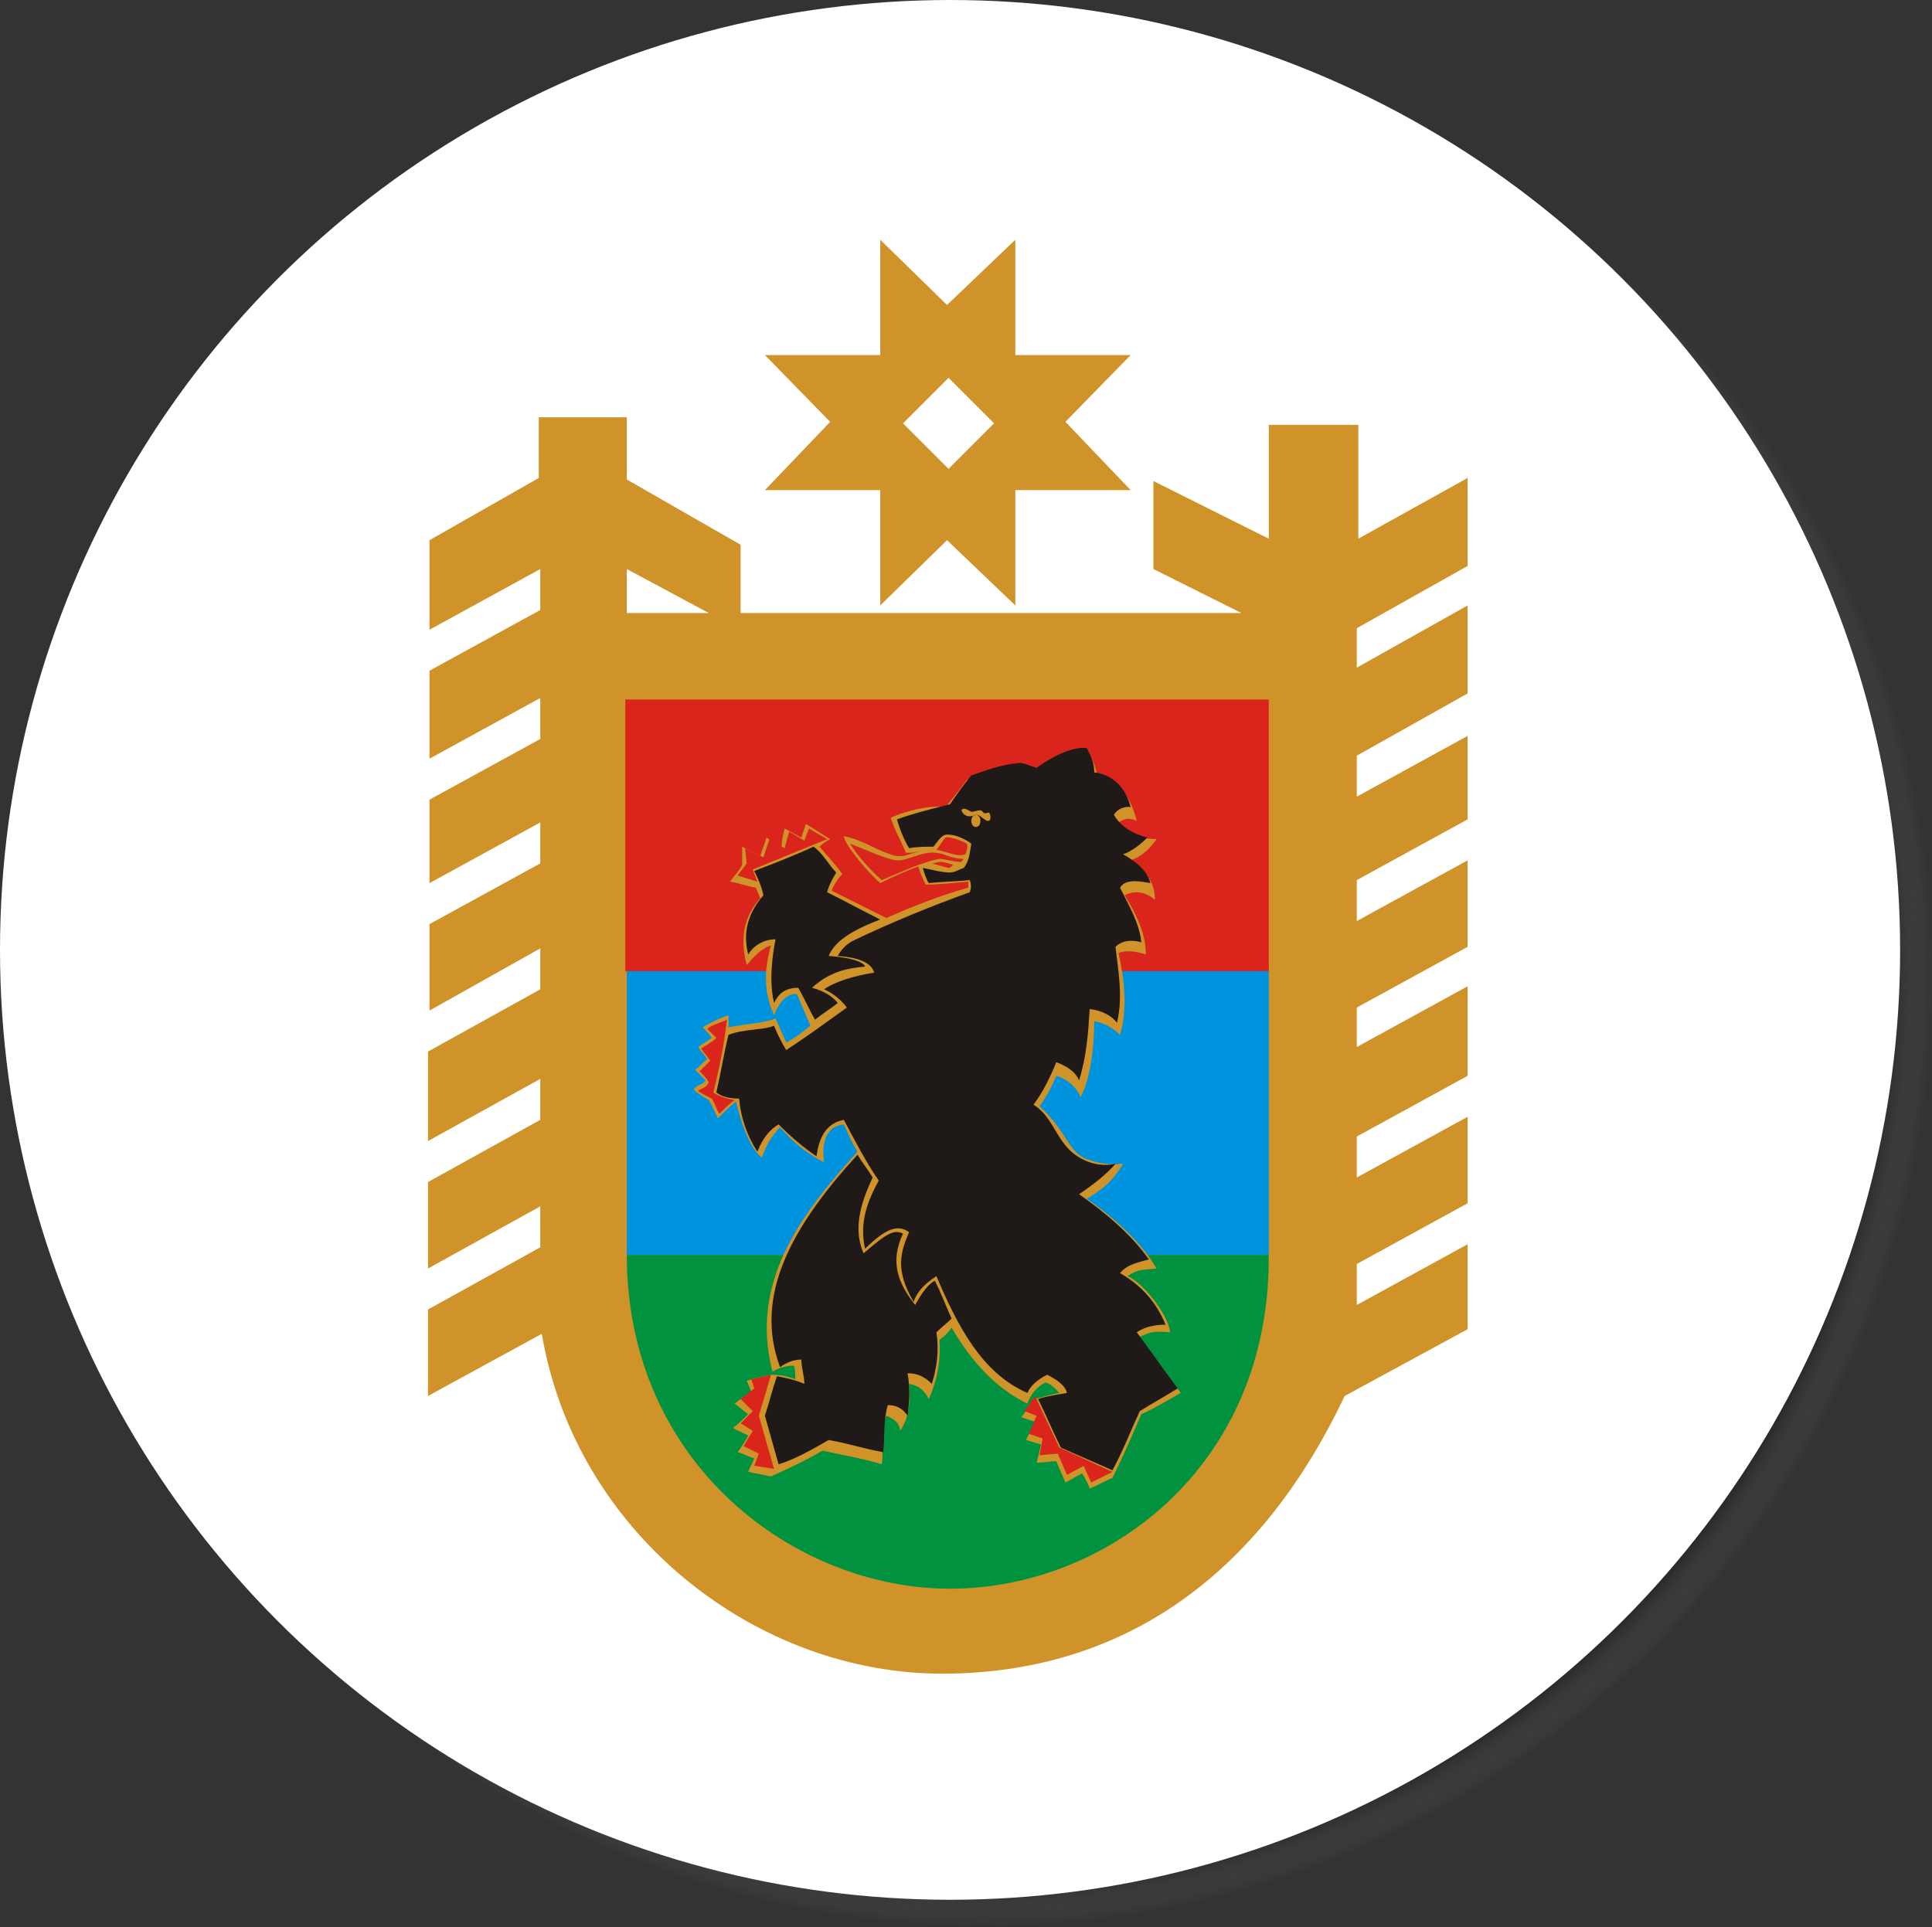 <?xml version="1.0" encoding="utf-8"?>
<!-- Generator: Adobe Illustrator 22.0.1, SVG Export Plug-In . SVG Version: 6.00 Build 0)  -->
<svg version="1.1" id="Слой_1" xmlns="http://www.w3.org/2000/svg" xmlns:xlink="http://www.w3.org/1999/xlink" x="0px" y="0px"
	 viewBox="0 0 127.3 127" style="enable-background:new 0 0 127.3 127;" xml:space="preserve">
<rect x="0" y="0" width="127.3" height="127" fill="#333333" stroke="none"/>
<style type="text/css">
	.st0{fill:url(#SVGID_1_);}
	.st1{fill:#FFFFFF;}
	.st2{clip-path:url(#SVGID_3_);fill-rule:evenodd;clip-rule:evenodd;fill:#CF9329;}
	.st3{fill-rule:evenodd;clip-rule:evenodd;fill:#00923F;}
	.st4{fill-rule:evenodd;clip-rule:evenodd;fill:#0093DD;}
	.st5{fill-rule:evenodd;clip-rule:evenodd;fill:#DA251D;}
	.st6{fill-rule:evenodd;clip-rule:evenodd;fill:#CF9329;}
	.st7{fill-rule:evenodd;clip-rule:evenodd;fill:#1F1A17;}
</style>
<radialGradient id="SVGID_1_" cx="64.8" cy="2586.747" r="62.6" gradientTransform="matrix(1 0 0 1 0 -2522.347)" gradientUnits="userSpaceOnUse">
	<stop  offset="0.949" style="stop-color:#212121"/>
	<stop  offset="1" style="stop-color:#606060;stop-opacity:0"/>
</radialGradient>
<circle class="st0" cx="64.8" cy="64.4" r="62.6"/>
<circle class="st1" cx="62.6" cy="62.6" r="62.6"/>
<g>
	<g>
		<defs>
			<rect id="SVGID_2_" x="28.2" y="15.8" width="68.7" height="94.5"/>
		</defs>
		<clipPath id="SVGID_3_">
			<use xlink:href="#SVGID_2_"  style="overflow:visible;"/>
		</clipPath>
		<path class="st2" d="M35.5,27.5l5.8,0l0,4.1l7.5,4.3l0,4.5l33,0L76,37.5v-5.8l7.6,3.8l0-7.5l5.9,0l0,7.5l7.2-4l0,5.8l-7.3,4.1V44
			l7.3-4.1l0,5.8l-7.3,4.1v2.7l7.3-4l0,5.5l-7.3,4v2.7l7.3-4l0,5.7l-7.3,4V69l7.3-4l0,5.9l-7.3,4v2.7l7.3-4l0,5.7l-7.3,4v2.7l7.3-4
			l0,5.6L88.6,92c-5.2,11-13.8,18.2-26.3,18.3c-12.5,0.1-24.4-9.3-26.6-22.4L28.2,92l0-5.7l7.4-4.1v-2.7l-7.4,4.1l0-5.7l7.4-4.1
			v-2.7l-7.4,4.1l0-5.9l7.4-4.1v-2.7l-7.3,4.1l0-5.7l7.3-4v-2.7l-7.3,4l0-5.5l7.3-4v-2.7l-7.3,4l0-5.8l7.3-4v-2.7l-7.3,4l0-5.9
			l7.2-4.1L35.5,27.5z M58,15.8l4.4,4.3l4.5-4.3v7.6h7.6l-4.3,4.4l4.3,4.5h-7.6v7.6l-4.5-4.3L58,39.9v-7.6h-7.6l4.3-4.5l-4.3-4.4H58
			V15.8z M59.5,27.9l3-3l3,3l-3,3L59.5,27.9z M41.3,37.5l0,2.9h5.4L41.3,37.5z M41.3,37.5"/>
	</g>
	<path class="st3" d="M83.6,82.7v0.2c0,13.9-10.8,21.8-21,21.8c-10.2,0-21.3-8.2-21.3-22H83.6z M83.6,82.7"/>
	<path class="st4" d="M83.6,64l0,18.7H41.3c0,0,0,0,0-0.1l0-18.7H83.6z M83.6,64"/>
	<path class="st5" d="M41.2,46.1h42.4l0,17.9H41.2L41.2,46.1z M41.2,46.1"/>
	<path class="st6" d="M58.7,53.9c0.2,0.7,0.7,1.6,1,2.3c0.6,0,0.3,0,0.9-0.1c-0.8,0.2-1,0.4-1.6,0.3c-1.2-0.3-2-1-3.4-1.3
		c0.1,0.7,1.8,2.6,2.4,3.1c1.2-0.6,2.2-1,2.5-1.1c0.2,0.6,0.3,0.8,0.5,1.2c0.7,0,1.7-0.1,2.8-0.2c0,0.1,0,0.3,0,0.4
		c-1.8,0.5-3.6,1.2-5.4,2c-1.2-0.6-2.4-1.2-3.6-1.8c0.1-0.3,0.4-0.8,0.7-1.1c-0.5-0.7-1-1.2-1.5-1.8c0.2-0.2,0.5-0.4,0.7-0.5
		c-0.5-0.3-1.1-0.7-1.6-1c-0.1,0.3-0.2,0.6-0.3,0.9c-0.4-0.2-0.7-0.4-1.1-0.6c-0.1,0.4-0.2,0.8-0.2,1.2c-0.3-0.2-0.7-0.4-1-0.6
		c-0.1,0.4-0.3,0.8-0.4,1.2c-0.4-0.2-0.8-0.4-1.2-0.6c0,0.4,0,0.8,0,1.2c-0.2,0.4-0.5,0.7-0.8,1.1c0.6,0.1,1.1,0.3,1.7,0.4
		c0.1,0.2,0.2,0.5,0.3,0.7c-1,1.1-1.4,2.5-0.9,4.4c0.5-0.6,1-1.1,1.6-1.3c-0.6,2.1-0.3,3.5,0.2,4.6c0.3-0.7,0.7-1.4,1.5-1.4
		c0.3,0.7,0.6,1.4,0.9,2.1c-0.5,0.4-1,0.8-1.6,1.1c-0.2-0.5-0.5-1.1-0.7-1.6c-0.5,0.3-2.1,0.4-3.1,0.6c0-0.3,0-0.5,0-0.8
		c-0.6,0.2-1.2,0.5-1.7,0.8c0.2,0.2,0.4,0.4,0.6,0.7c-0.3,0.2-0.6,0.4-0.9,0.6c0.2,0.3,0.4,0.5,0.6,0.8c-0.3,0.2-0.5,0.5-0.8,0.7
		c0.2,0.2,0.5,0.5,0.7,0.7c-0.2,0.3-0.6,0.3-0.8,0.6c0.3,0.3,0.7,0.5,1,0.7c0.2,0.3,0.4,0.8,0.6,1.2c0.4-0.4,0.8-0.8,1.2-1.1
		c0.5,2.1,1.1,3.2,1.7,3.7c0.3-0.9,0.7-1.5,1.2-2c0.8,0.9,1.7,1.7,2.9,2.3c-0.2-1.4,0.2-2.4,1.3-2.5c0.3,0.6,0.5,1.2,0.9,1.8
		c-3.9,4.3-7.1,8.7-5.6,14.5c0.5-0.3,1-0.4,1.4-0.4c0.1,0.2,0.1,0.5,0.1,0.9c-0.5-0.2-1-0.3-1.5-0.3c-0.6,0.1-1.1,0.2-1.7,0.4
		c0.1,0.2,0.2,0.5,0.3,0.7c-0.4,0.3-0.7,0.5-1.1,0.8c0.3,0.2,0.6,0.5,0.9,0.7c-0.3,0.3-0.6,0.6-1,0.9c0.3,0.2,0.6,0.3,1,0.5
		c-0.2,0.4-0.4,0.7-0.7,1.1c0.4,0.1,0.7,0.3,1.1,0.4c-0.1,0.3-0.3,0.6-0.4,0.9c0.5,0.1,1,0.2,1.5,0.3c1.1-0.5,2.2-1,3.4-1.7
		c1.3,0.3,2.6,0.5,3.9,0.9c0.1-0.5,0-2.6,0.3-3.2c0.5,0.2,0.9,0.5,0.9,1c0.6-0.8,0.7-2,0.6-3.1c0.6,0.1,1,0.4,1.3,1
		c0.5-1.1,0.8-2.4,0.7-3.9c0.3-0.2,0.6-0.5,0.8-0.8c1.3,2.2,2.9,4,5,5c0.2-0.6,0.6-1.1,1.2-1.4c0.5,0.2,0.7,0.5,0.9,0.7
		c-0.6,0.1-1.1,0.3-1.7,0.4c-0.2,0.4-0.6,0.9-0.8,1.2c0.3,0.1,0.6,0.2,0.9,0.3c-0.2,0.4-0.4,0.8-0.6,1.2c0.3,0.1,0.7,0.2,1,0.3
		c-0.1,0.4-0.2,0.8-0.3,1.2c0.4,0,0.9-0.1,1.3-0.1c0.2,0.5,0.4,0.9,0.6,1.4c0.4-0.2,0.7-0.4,1.1-0.6c0.2,0.3,0.4,0.7,0.5,1
		c0.5-0.2,1-0.5,1.5-0.7c0.7-1.4,1.3-2.8,1.9-4.2c0.9-0.4,1.7-0.9,2.6-1.4c-0.9-1.2-1.8-2.5-2.7-3.7c0.7-0.3,0.8-0.4,2-0.3
		c-0.1-1.1-1.7-3.2-2.8-3.7c0.7-0.5,1.1-0.4,1.9-0.5c-0.9-1.6-2.7-3.3-4.6-4.6c1.4-0.8,1.9-1.5,2.4-2.3c-1.1,0.1-1.9-0.1-2.6-0.4
		c-1.1-0.6-1.1-1.7-2.9-3.4c0.5-0.7,0.8-1.3,1.1-2c0.7,0.2,1.3,0.7,1.6,1.4c0.6-1.1,0.9-3.1,0.9-5c0.6,0.1,1.2,0.4,1.7,0.9
		c0.5-1.7,0.3-3.6-0.1-5.4c0.5-0.2,1.2-0.1,1.8,0.1c0-0.8-0.2-2-1.4-3.9c0.6-0.3,1.3-0.3,2,0.3c0-1.1-0.6-2-1.6-2.6
		c0.8-0.3,1.3-0.8,1.7-1.4c-0.8,0-1.7-0.2-2.5-1.1c0.4-0.3,0.8-0.3,1.2-0.1c-0.4-1.6-1.2-2.7-2.6-3c-0.1-0.5-0.3-1.1-0.6-1.6
		c-1.3-0.1-2.5,0.5-3.5,1.3c-0.5-0.1-0.9-0.3-1.4-0.3c-1.1,0.2-2,0.5-3.1,0.9c-0.5,0.7-1,1.3-1.4,1.8C61.2,53,59.2,53.6,58.7,53.9
		L58.7,53.9z M61.7,56c0.6,0.1,1.4,0.5,1.9,0.3c0.1-0.2,0.2-0.5,0.1-0.7c-0.3-0.2-1.2-0.5-1.4-0.4C62.1,55.4,61.9,55.8,61.7,56
		L61.7,56z M61.4,56.9c0.2,0,0.4-0.1,0.6-0.1c0.2,0,0.5,0.1,0.8,0.2c-0.1,0.1-0.2,0.2-0.3,0.2C62.1,57.1,61.8,57,61.4,56.9
		L61.4,56.9z M61.4,56.9"/>
	<path class="st7" d="M56.5,76.1c0.3,0.5,0.7,1,1,1.5c-0.8,1.7-1.3,3.4-0.6,5c1.5-1.3,2-1.6,2.6-1.3c-0.9,1.9-0.3,3.3,0.8,4.7
		c0.5-0.9,0.9-1.4,1.3-1.6c0.4,0.8,0.7,1.6,1.1,2.5c-0.3,0.3-0.7,0.6-1,0.9c0.2,1.3,0,2.4-0.3,3.4c-0.5-0.5-1-0.7-1.6-0.7
		c0.2,1.1,0.1,2,0,2.8c-0.4-0.6-0.9-0.7-1.3-0.7c-0.3,1-0.2,2.1-0.3,3.1c-1.2-0.2-2.4-0.6-3.6-0.8c-1.2,0.7-2.3,1.3-3.3,1.6
		c-0.3-1.1-0.6-2.1-0.9-3.2c0.3-0.9,0.5-1.8,0.8-2.6c0.5,0.1,1.1,0.2,1.8,0.5c0-0.5-0.2-1.1-0.2-1.6c-0.5,0-1,0.2-1.4,0.5
		C49.6,85.3,52.3,80.7,56.5,76.1L56.5,76.1z M49.7,57.4c1.3-0.5,2.6-1,3.9-1.6c0.6,0.4,1,1.2,1.5,1.7c-0.3,0.5-0.5,0.9-0.6,1.3
		c1.2,0.6,2.3,1.2,3.5,1.8c-2.4,0.9-3.1,1.7-3.4,2.4c1.5,0.1,2.3,0.4,2.4,0.7c-1.1,0.1-2.3,0.3-3.5,1.4c0.8,0.2,1.4,0.6,1.7,1
		c-0.5,0.4-1,0.7-1.5,1.1c-0.4-0.7-0.7-1.4-1.1-2.1c-0.9,0-1.3,0.4-1.6,1c-0.2-0.9-0.3-2.1,0.1-4.2c-0.5,0-1.3,0.2-1.8,1
		c-0.3-1.2-0.2-2.5,1-3.9C50.2,58.5,50,58,49.7,57.4L49.7,57.4z M59.1,54c0.8-0.3,1.9-0.6,3.5-1c0.4-0.6,0.9-1.3,1.4-1.9
		c0.9-0.3,1.9-0.7,3-0.8c0.4-0.1,0.9,0.2,1.3,0.3c1.4-1,2.6-1.4,3.3-1.3c0.3,0.5,0.5,1,0.5,1.6c0.9,0.1,2,0.7,2.4,2.3
		c-0.3-0.1-0.9,0.1-1.1,0.5c0.4,0.7,1.1,1.2,2.2,1.5c-0.4,0.4-1,0.9-1.6,1.1c0.9,0.5,1.6,1.1,1.8,1.9c-1-0.2-1.7-0.2-2,0.3
		c0.6,1.2,1.3,2.4,1.4,3.6c-0.7-0.2-1.3-0.1-1.7,0.3c0.2,1.7,0.5,3.3,0.1,5c-0.4-0.5-1-0.8-1.8-0.9c-0.1,1.6-0.2,3.1-0.7,4.7
		c-0.2-0.5-0.7-0.9-1.5-1.2c-0.4,1-0.9,2-1.5,2.8c1.1,0.7,1.4,1.9,2.2,2.8c0.6,0.7,1.8,1.4,3.2,1.1c-0.6,0.7-1.5,1.4-2.4,2
		c1.7,1.2,3.4,2.6,4.6,4.3c-0.7,0.2-1.4,0.3-1.9,0.9c1.2,0.7,2.3,1.7,3,3.4c-0.6,0-1.3,0.1-1.9,0.5c0.9,1.2,1.8,2.5,2.7,3.7
		c-0.8,0.5-1.7,1-2.5,1.5c-0.6,1.3-1.1,2.6-1.8,3.9c-1.1-0.5-2.3-1-3.4-1.5c-0.5-1-1-2.2-1.5-3.2c0.6-0.2,1.3-0.3,1.9-0.4
		c-0.1-0.5-0.7-0.9-1.3-1.2c-0.6,0.3-1.1,0.7-1.3,1.2c-3-1.3-4.6-4.4-6-7.7c-0.9,0.6-1.3,1.1-1.5,1.7c-1.3-2.2-0.8-3.4-0.3-4.6
		c-0.6-0.4-1.3-0.5-2.9,1.1c-0.4-1.8,0.2-3.2,0.9-4.5c-0.9-1.3-1.6-2.7-2.3-4c-1,0.2-1.6,0.9-1.8,2.4c-0.9-0.6-1.7-1.3-2.5-2.1
		c-0.5,0.3-1,0.8-1.4,1.8c-0.7-1.1-1.1-2.3-1.2-3.5c-0.6,0-1.1-0.1-1.5-0.4c0.3-1.3,0.5-2.6,0.8-3.8c1-0.4,2.3-0.3,3-0.6
		c0.2,0.5,0.5,1.1,0.8,1.6c1.4-0.9,2.6-1.8,4-2.8c-0.3-0.4-0.8-0.9-1.5-1.2c0.7-0.5,2-0.9,3.3-1.1c-0.2-0.7-1.1-1-2.4-1.1
		c0.2-0.4,0.6-0.8,1-1c2.5-1.2,5.2-2.3,7.7-3.2c0.1-0.3,0.1-0.5,0-0.8c-0.9,0.1-1.8,0.1-2.7,0.2c-0.2-0.3-0.3-0.7-0.4-1
		c0.6,0.1,1.2,0.3,1.8,0.3c0.3,0,0.6-0.2,0.9-0.3c0.4-0.5,0.4-1.1,0.5-1.6C63.6,55.3,63,55,62.4,55c-0.4,0-0.7,0.6-0.9,0.8
		c-0.5,0-1.1,0-1.6,0.1C59.6,55.4,59.3,54.7,59.1,54L59.1,54z M63.5,53.3c-0.1,0-0.2,0.1-0.1,0.2c0.1,0.2,0.3,0.3,0.5,0.3
		c0.1,0,0.4-0.1,0.5-0.1c0.3,0.1,0.5,0.4,0.7,0.4c0.2,0,0.2-0.3,0.1-0.5c0-0.1-0.2,0-0.3,0c-0.1,0-0.2-0.2-0.3-0.2
		c-0.2,0-0.4,0.1-0.6,0.1C63.8,53.4,63.7,53.3,63.5,53.3L63.5,53.3z M64.3,53.7c0.2,0,0.3,0.2,0.3,0.4c0,0.2-0.1,0.4-0.3,0.4
		c-0.2,0-0.3-0.2-0.3-0.4C64,53.9,64.1,53.7,64.3,53.7L64.3,53.7z M64.3,53.7"/>
	<path class="st5" d="M56,55.6c1.1,0.4,2.5,1.1,3.2,1.1c0.6,0,1.6-0.6,2.4-0.5c0.6,0,1,0.4,1.9,0.4c-0.1,0.1-0.1,0.2-0.2,0.2
		c-0.5,0-1.1-0.2-1.4-0.2c-1.1,0.2-2.6,0.9-3.8,1.4C57.3,57.3,56.6,56.5,56,55.6L56,55.6z M56,55.6"/>
	<path class="st5" d="M68.2,92l1.6,3.4l3.5,1.6l-1.4,0.7l-0.5-1.1l-1.1,0.6l-0.6-1.4l-1.2,0.1l0.2-1.1l-0.9-0.3l0.5-1.2L67.5,93
		L68.2,92z M49.5,90.9l1.3-0.3L50,93.3l1,3.5l-1.3-0.2l0.3-0.8l-1-0.5l0.6-1l-0.8-0.5l0.8-0.8l-0.8-0.8l0.9-0.7L49.5,90.9z
		 M53.3,54.6l1.2,0.7l-4.9,2l0.3,0.8l-1.3-0.4l0.6-0.8l-0.1-1l1.2,0.6l0.4-1.2l1,0.6l0.3-1.1l1,0.6L53.3,54.6z M47.9,67.2
		c-0.2,1.7-0.5,3.2-0.9,4.8c0.3,0.2,0.8,0.4,1.4,0.5c-0.3,0.2-0.7,0.6-1,0.9c-0.2-0.3-0.3-0.7-0.5-1c-0.4-0.2-0.6-0.3-0.9-0.5
		c0.2-0.2,0.6-0.2,0.7-0.6c-0.2-0.3-0.4-0.5-0.6-0.7c0.2-0.2,0.5-0.5,0.7-0.7c-0.2-0.3-0.4-0.5-0.6-0.8c0.3-0.2,0.7-0.4,1-0.7
		c-0.2-0.2-0.4-0.4-0.6-0.6C47,67.5,47.5,67.4,47.9,67.2L47.9,67.2z M47.9,67.2"/>
</g>
</svg>
